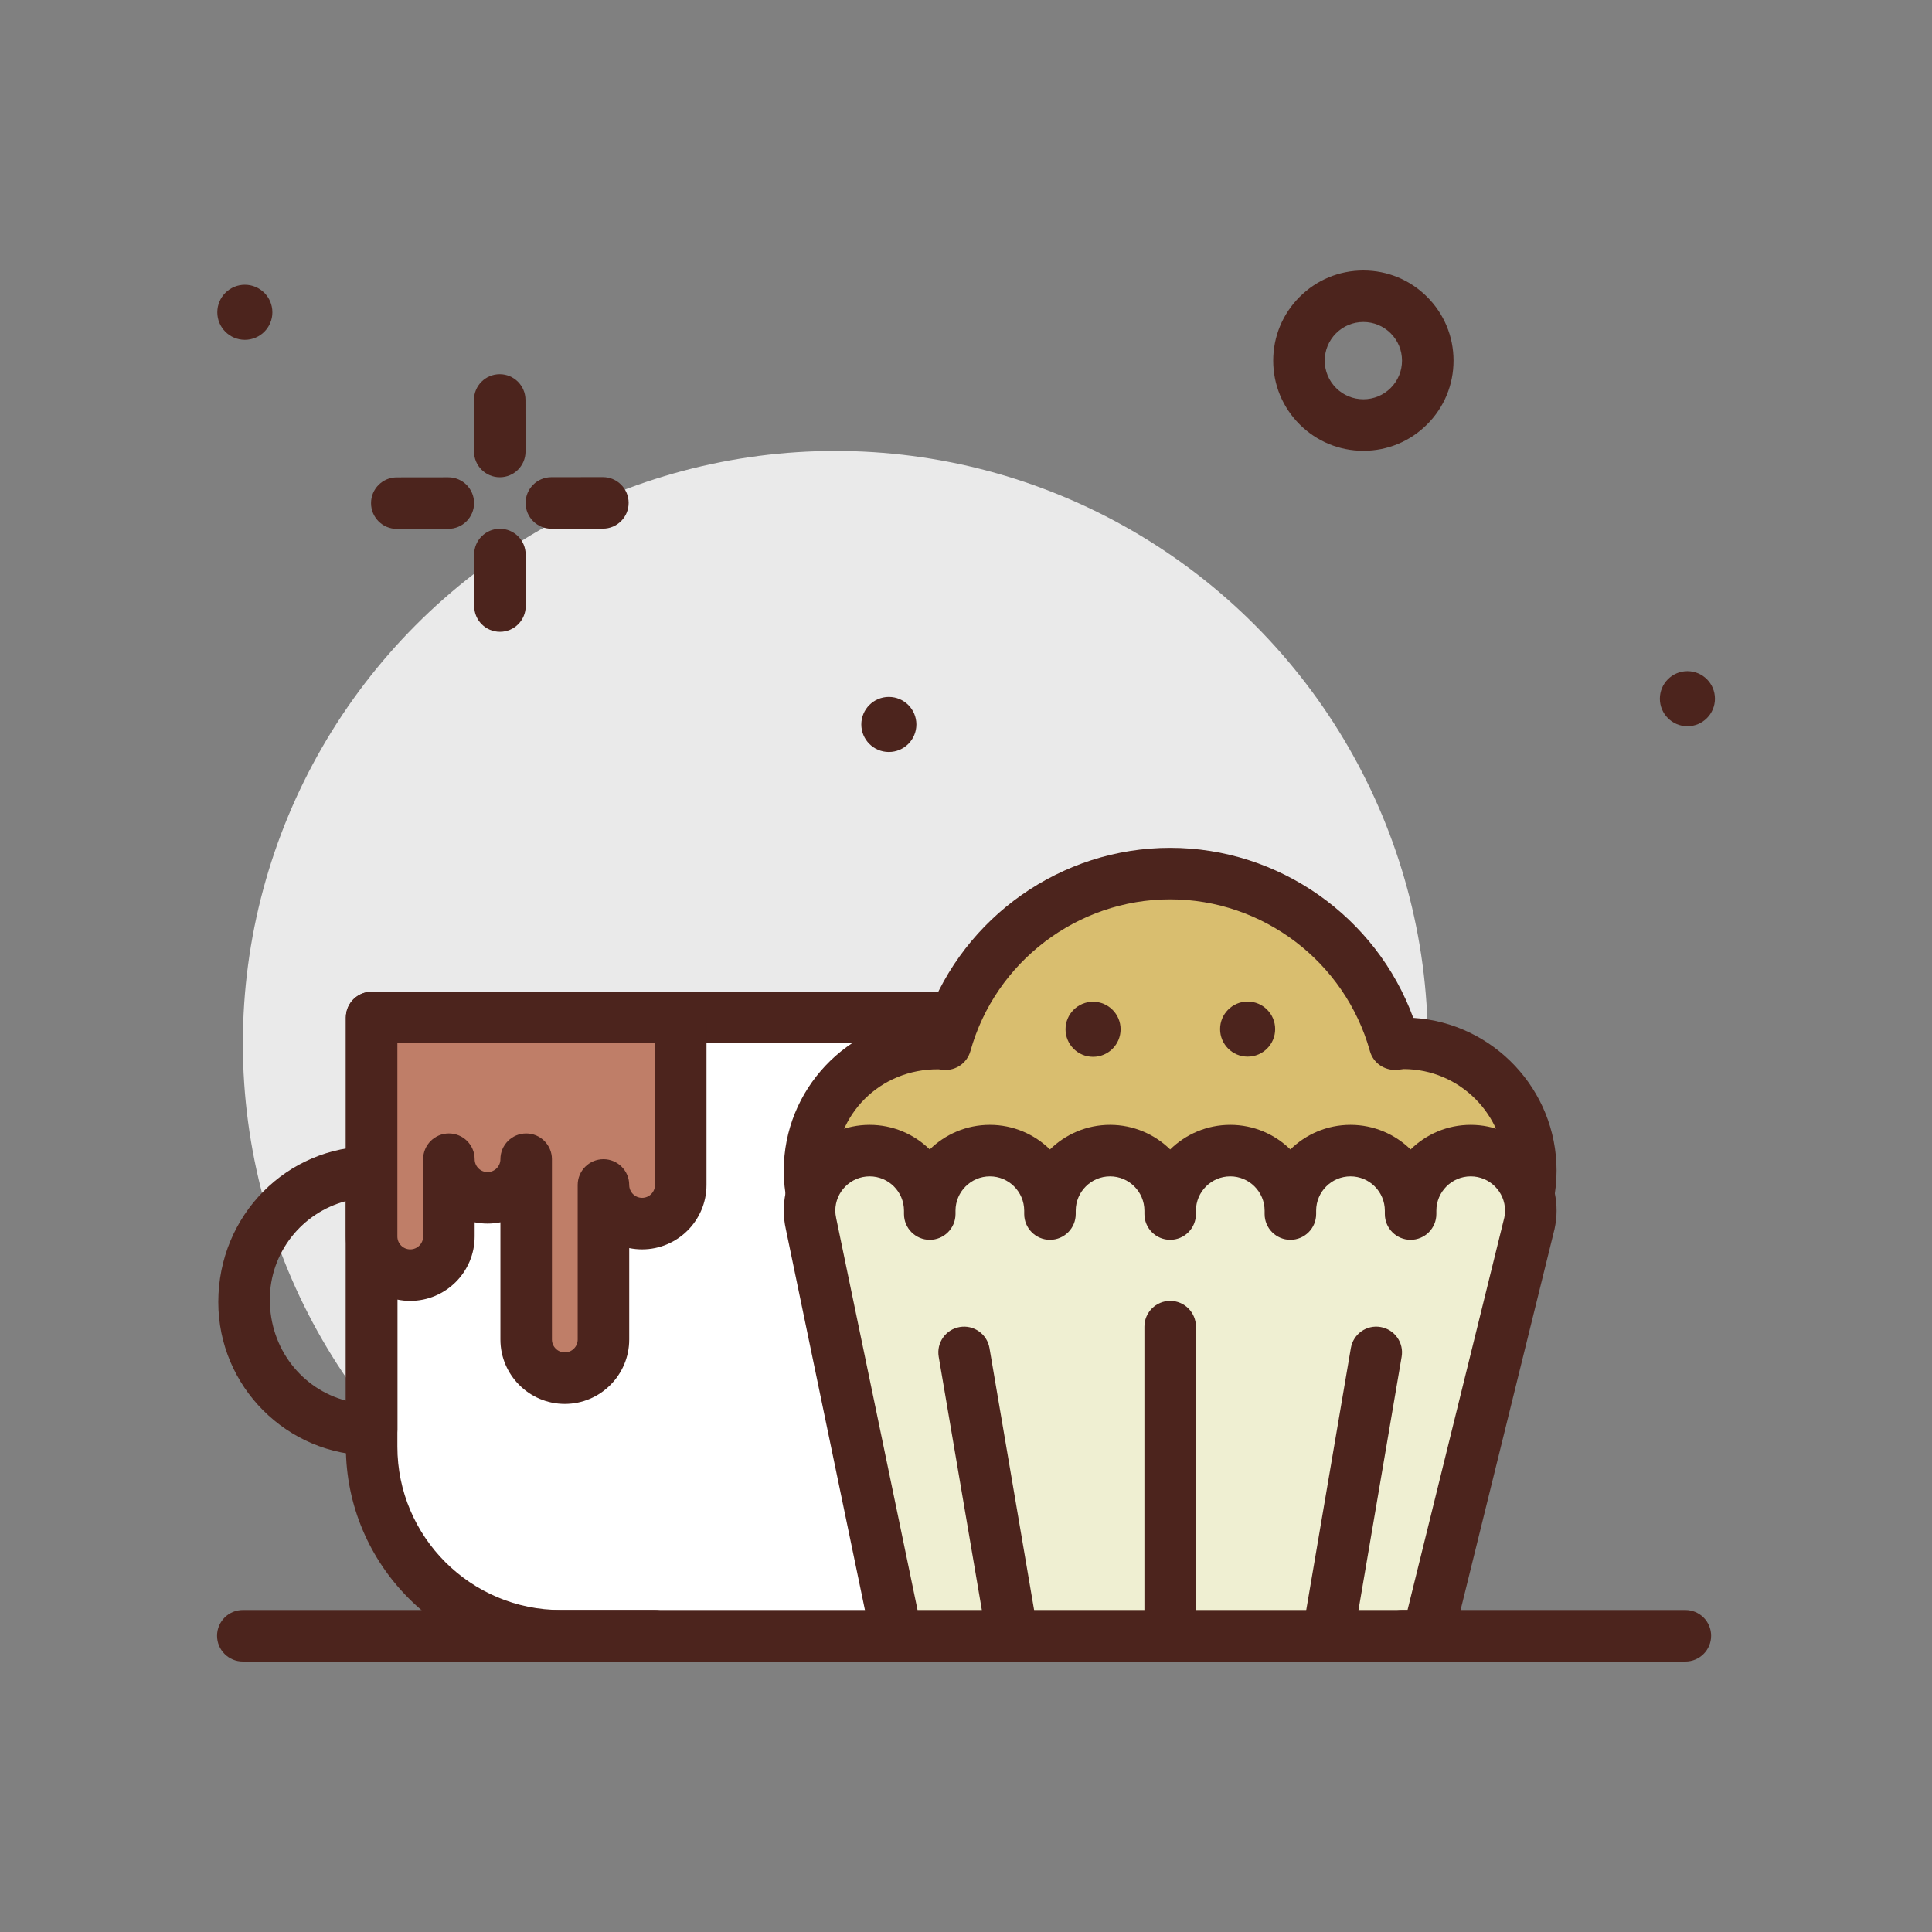 <svg id="morning_x5F_muffin" enable-background="new 0 0 300 300" height="512" viewBox="0 0 300 300" width="512" xmlns="http://www.w3.org/2000/svg"><rect x="0" y="0" width="300" height="300" fill="#808080" stroke="none"/><g><circle cx="129.712" cy="162.023" fill="#eaeaea" r="92"/><g fill="#4c241d"><path d="m77.606 74.107c-2.207 0-3.998-1.787-4-3.996l-.01-8c-.002-2.209 1.785-4.002 3.994-4.004h.006c2.207 0 3.998 1.787 4 3.996l.01 8c.002 2.209-1.785 4.002-3.994 4.004-.002 0-.004 0-.006 0z"/><path d="m77.633 98.107c-2.207 0-3.998-1.787-4-3.996l-.01-8c-.002-2.209 1.785-4.002 3.994-4.004h.006c2.207 0 3.998 1.787 4 3.996l.01 8c.002 2.209-1.785 4.002-3.994 4.004-.002 0-.004 0-.006 0z"/><path d="m61.614 82.125c-2.207 0-3.998-1.787-4-3.994-.002-2.211 1.785-4.004 3.996-4.006l8-.01h.004c2.207 0 3.998 1.787 4 3.994.002 2.211-1.785 4.004-3.996 4.006l-8 .01s-.002 0-.004 0z"/><path d="m85.614 82.098c-2.207 0-3.998-1.787-4-3.994-.002-2.211 1.785-4.004 3.996-4.006l8-.01h.004c2.207 0 3.998 1.787 4 3.994.002 2.211-1.785 4.004-3.996 4.006l-8 .01s-.002 0-.004 0z"/><path d="m211.704 70c-3.732 0-7.244-1.451-9.889-4.088-2.646-2.643-4.107-6.156-4.111-9.896s1.447-7.256 4.088-9.904c2.643-2.646 6.156-4.107 9.896-4.111h.016c3.732 0 7.244 1.451 9.889 4.088 2.646 2.643 4.107 6.156 4.111 9.896s-1.447 7.256-4.088 9.904c-2.643 2.646-6.156 4.107-9.896 4.111-.005 0-.01 0-.016 0zm0-20c-.004 0-.006 0-.008 0-1.602.002-3.107.627-4.24 1.762-1.131 1.135-1.754 2.643-1.752 4.246.002 1.602.627 3.107 1.762 4.24 1.133 1.129 2.639 1.752 4.238 1.752h.008c1.602-.002 3.107-.627 4.24-1.762 1.131-1.135 1.754-2.643 1.752-4.246-.002-1.602-.627-3.107-1.762-4.24-1.133-1.129-2.639-1.752-4.238-1.752z"/><circle cx="262.02" cy="108.493" r="4.276"/><circle cx="138.02" cy="112.493" r="4.276"/><circle cx="38.02" cy="48.493" r="4.276"/></g><g><path d="m161.704 254h-74.625c-16.223 0-29.375-13.152-29.375-29.375v-66.625h104z" fill="#fff"/><path d="m161.704 258h-74.625c-18.402 0-33.375-14.973-33.375-33.375v-66.625c0-2.209 1.791-4 4-4h104c2.209 0 4 1.791 4 4v96c0 2.209-1.791 4-4 4zm-100-96v62.625c0 13.992 11.383 25.375 25.375 25.375h70.625v-88z" fill="#4c241d"/></g><path d="m57.704 226c-13.127 0-23.807-10.68-23.807-23.807 0-13.514 10.68-24.193 23.807-24.193 2.209 0 4 1.791 4 4v40c0 2.209-1.791 4-4 4zm-4-39.488c-6.785 1.777-11.807 7.961-11.807 15.295 0 7.66 5.021 13.895 11.807 15.68z" fill="#4c241d"/><g><path d="m93.704 158h-12-12-12v34c0 3.314 2.686 6 6 6s6-2.686 6-6v-12c0 3.314 2.686 6 6 6s6-2.686 6-6v28c0 3.314 2.686 6 6 6s6-2.686 6-6v-24c0 3.314 2.686 6 6 6s6-2.686 6-6v-26z" fill="#bf7e68"/><path d="m87.704 218c-5.514 0-10-4.486-10-10v-18.201c-1.293.266-2.707.266-4 0v2.201c0 5.514-4.486 10-10 10s-10-4.486-10-10v-34c0-2.209 1.791-4 4-4h48c2.209 0 4 1.791 4 4v26c0 5.514-4.486 10-10 10-.686 0-1.354-.068-2-.201v14.201c0 5.514-4.487 10-10 10zm-2-38v28c0 1.104.896 2 2 2s2-.896 2-2v-24c0-2.209 1.791-4 4-4s4 1.791 4 4c0 1.104.896 2 2 2s2-.896 2-2v-22h-40v30c0 1.104.896 2 2 2s2-.896 2-2v-12c0-2.209 1.791-4 4-4s4 1.791 4 4c0 1.104.896 2 2 2s2-.896 2-2c0-2.209 1.791-4 4-4s4 1.791 4 4z" fill="#4c241d"/></g><g><path d="m217.939 162.004c-.467 0-.905.106-1.364.138-4.26-15.273-18.24-26.49-34.871-26.49s-30.611 11.218-34.871 26.49c-.459-.032-.897-.138-1.364-.138-10.916 0-19.765 8.849-19.765 19.765s8.849 19.765 19.765 19.765c4.161 0 8.011-1.299 11.196-3.495 6.508 6.233 15.317 10.083 25.04 10.083s18.531-3.851 25.04-10.083c3.185 2.196 7.035 3.495 11.196 3.495 10.916 0 19.765-8.849 19.765-19.765s-8.851-19.765-19.767-19.765z" fill="#d9be6f"/><path d="m181.704 212.121c-9.369 0-18.318-3.23-25.512-9.154-3.316 1.686-6.969 2.566-10.723 2.566-13.104 0-23.766-10.66-23.766-23.764 0-12.594 9.848-22.932 22.248-23.717 5.748-15.691 20.846-26.4 37.752-26.4s32.004 10.709 37.752 26.4c12.4.785 22.248 11.123 22.248 23.717 0 13.104-10.662 23.764-23.766 23.764-3.754 0-7.406-.881-10.723-2.566-7.192 5.924-16.141 9.154-25.51 9.154zm-25.041-18.082c1.004 0 2.002.377 2.77 1.111 6.039 5.785 13.949 8.971 22.271 8.971s16.232-3.186 22.271-8.971c1.371-1.309 3.473-1.486 5.037-.404 2.646 1.822 5.732 2.787 8.926 2.787 8.693 0 15.766-7.072 15.766-15.764 0-8.684-7.059-15.75-15.738-15.766-.559.074-.828.109-1.102.129-1.906.109-3.631-1.082-4.143-2.916-3.869-13.875-16.625-23.564-31.018-23.564s-27.148 9.689-31.018 23.564c-.514 1.834-2.244 3.049-4.143 2.916-.275-.021-.545-.055-.816-.094-9.119-.059-16.025 7.039-16.023 15.73 0 8.691 7.072 15.764 15.766 15.764 3.193 0 6.279-.965 8.926-2.787.688-.474 1.481-.706 2.268-.706z" fill="#4c241d"/></g><g><path d="m237.704 188c0-5.155-4.179-9.333-9.333-9.333-5.155 0-9.333 4.179-9.333 9.333 0 .688 0 .688 0 0 0-5.155-4.179-9.333-9.333-9.333s-9.333 4.179-9.333 9.333c0 .688 0 .688 0 0 0-5.155-4.179-9.333-9.333-9.333-5.155 0-9.333 4.179-9.333 9.333 0 .688 0 .688 0 0 0-5.155-4.179-9.333-9.333-9.333-5.155 0-9.333 4.179-9.333 9.333 0 .688 0 .688 0 0 0-5.155-4.179-9.333-9.333-9.333s-9.333 4.179-9.333 9.333c0 .688 0 .688 0 0 0-5.155-4.179-9.333-9.333-9.333-5.155 0-9.333 4.179-9.333 9.333 0 .688.085 1.354.227 2l13.292 64h82.471l15.783-64c.137-.646.223-1.312.223-2z" fill="#efefd2"/><path d="m221.694 258h-82.471c-1.896 0-3.531-1.33-3.916-3.188l-13.293-64c-.207-.945-.311-1.879-.311-2.812 0-7.352 5.982-13.334 13.334-13.334 3.631 0 6.926 1.459 9.332 3.82 2.406-2.361 5.703-3.82 9.334-3.82s6.928 1.459 9.334 3.82c2.406-2.361 5.701-3.82 9.332-3.82s6.928 1.459 9.334 3.82c2.406-2.361 5.703-3.82 9.334-3.82s6.926 1.459 9.332 3.82c2.406-2.361 5.703-3.82 9.334-3.82s6.928 1.459 9.334 3.82c2.406-2.361 5.701-3.82 9.332-3.82 7.352 0 13.334 5.982 13.334 13.334 0 .934-.104 1.867-.318 2.85l-15.809 64.107c-.439 1.787-2.042 3.043-3.882 3.043zm-79.217-8h76.084l15.033-60.957c.064-.311.109-.688.109-1.043 0-2.941-2.393-5.334-5.334-5.334-2.939 0-5.332 2.393-5.332 5.334v.516c0 2.209-1.791 4-4 4s-4-1.791-4-4v-.516c0-2.941-2.393-5.334-5.334-5.334s-5.334 2.393-5.334 5.334v.516c0 2.209-1.791 4-4 4s-4-1.791-4-4v-.516c0-2.941-2.393-5.334-5.332-5.334-2.941 0-5.334 2.393-5.334 5.334v.516c0 2.209-1.791 4-4 4s-4-1.791-4-4v-.516c0-2.941-2.393-5.334-5.334-5.334-2.939 0-5.332 2.393-5.332 5.334v.516c0 2.209-1.791 4-4 4s-4-1.791-4-4v-.516c0-2.941-2.393-5.334-5.334-5.334s-5.334 2.393-5.334 5.334v.516c0 2.209-1.791 4-4 4s-4-1.791-4-4v-.516c0-2.941-2.393-5.334-5.332-5.334-2.941 0-5.334 2.393-5.334 5.334 0 .355.045.732.135 1.15z" fill="#4c241d"/></g><g><path d="m206.361 253.1 7.343-43.1" fill="#efefd2"/><path d="m206.366 257.1c-.223 0-.447-.018-.676-.057-2.178-.371-3.643-2.438-3.271-4.615l7.342-43.1c.373-2.176 2.428-3.65 4.615-3.271 2.178.371 3.643 2.438 3.271 4.615l-7.342 43.1c-.332 1.949-2.025 3.328-3.939 3.328z" fill="#4c241d"/></g><g><path d="m157.046 253.1-7.342-43.1" fill="#efefd2"/><path d="m157.042 257.1c-1.914 0-3.607-1.377-3.939-3.328l-7.342-43.1c-.371-2.178 1.094-4.244 3.271-4.615 2.172-.373 4.244 1.094 4.615 3.271l7.342 43.1c.371 2.178-1.094 4.244-3.271 4.615-.227.039-.454.057-.676.057z" fill="#4c241d"/></g><g><path d="m181.704 206v48" fill="#efefd2"/><path d="m181.704 258c-2.209 0-4-1.791-4-4v-48c0-2.209 1.791-4 4-4s4 1.791 4 4v48c0 2.209-1.791 4-4 4z" fill="#4c241d"/></g><circle cx="169.731" cy="159.825" fill="#4c241d" r="4.276"/><circle cx="193.731" cy="159.797" fill="#4c241d" r="4.276"/><path d="m261.704 258h-44c-2.209 0-4-1.791-4-4s1.791-4 4-4h44c2.209 0 4 1.791 4 4s-1.791 4-4 4z" fill="#4c241d"/><path d="m101.704 258h-64c-2.209 0-4-1.791-4-4s1.791-4 4-4h64c2.209 0 4 1.791 4 4s-1.791 4-4 4z" fill="#4c241d"/></g></svg>